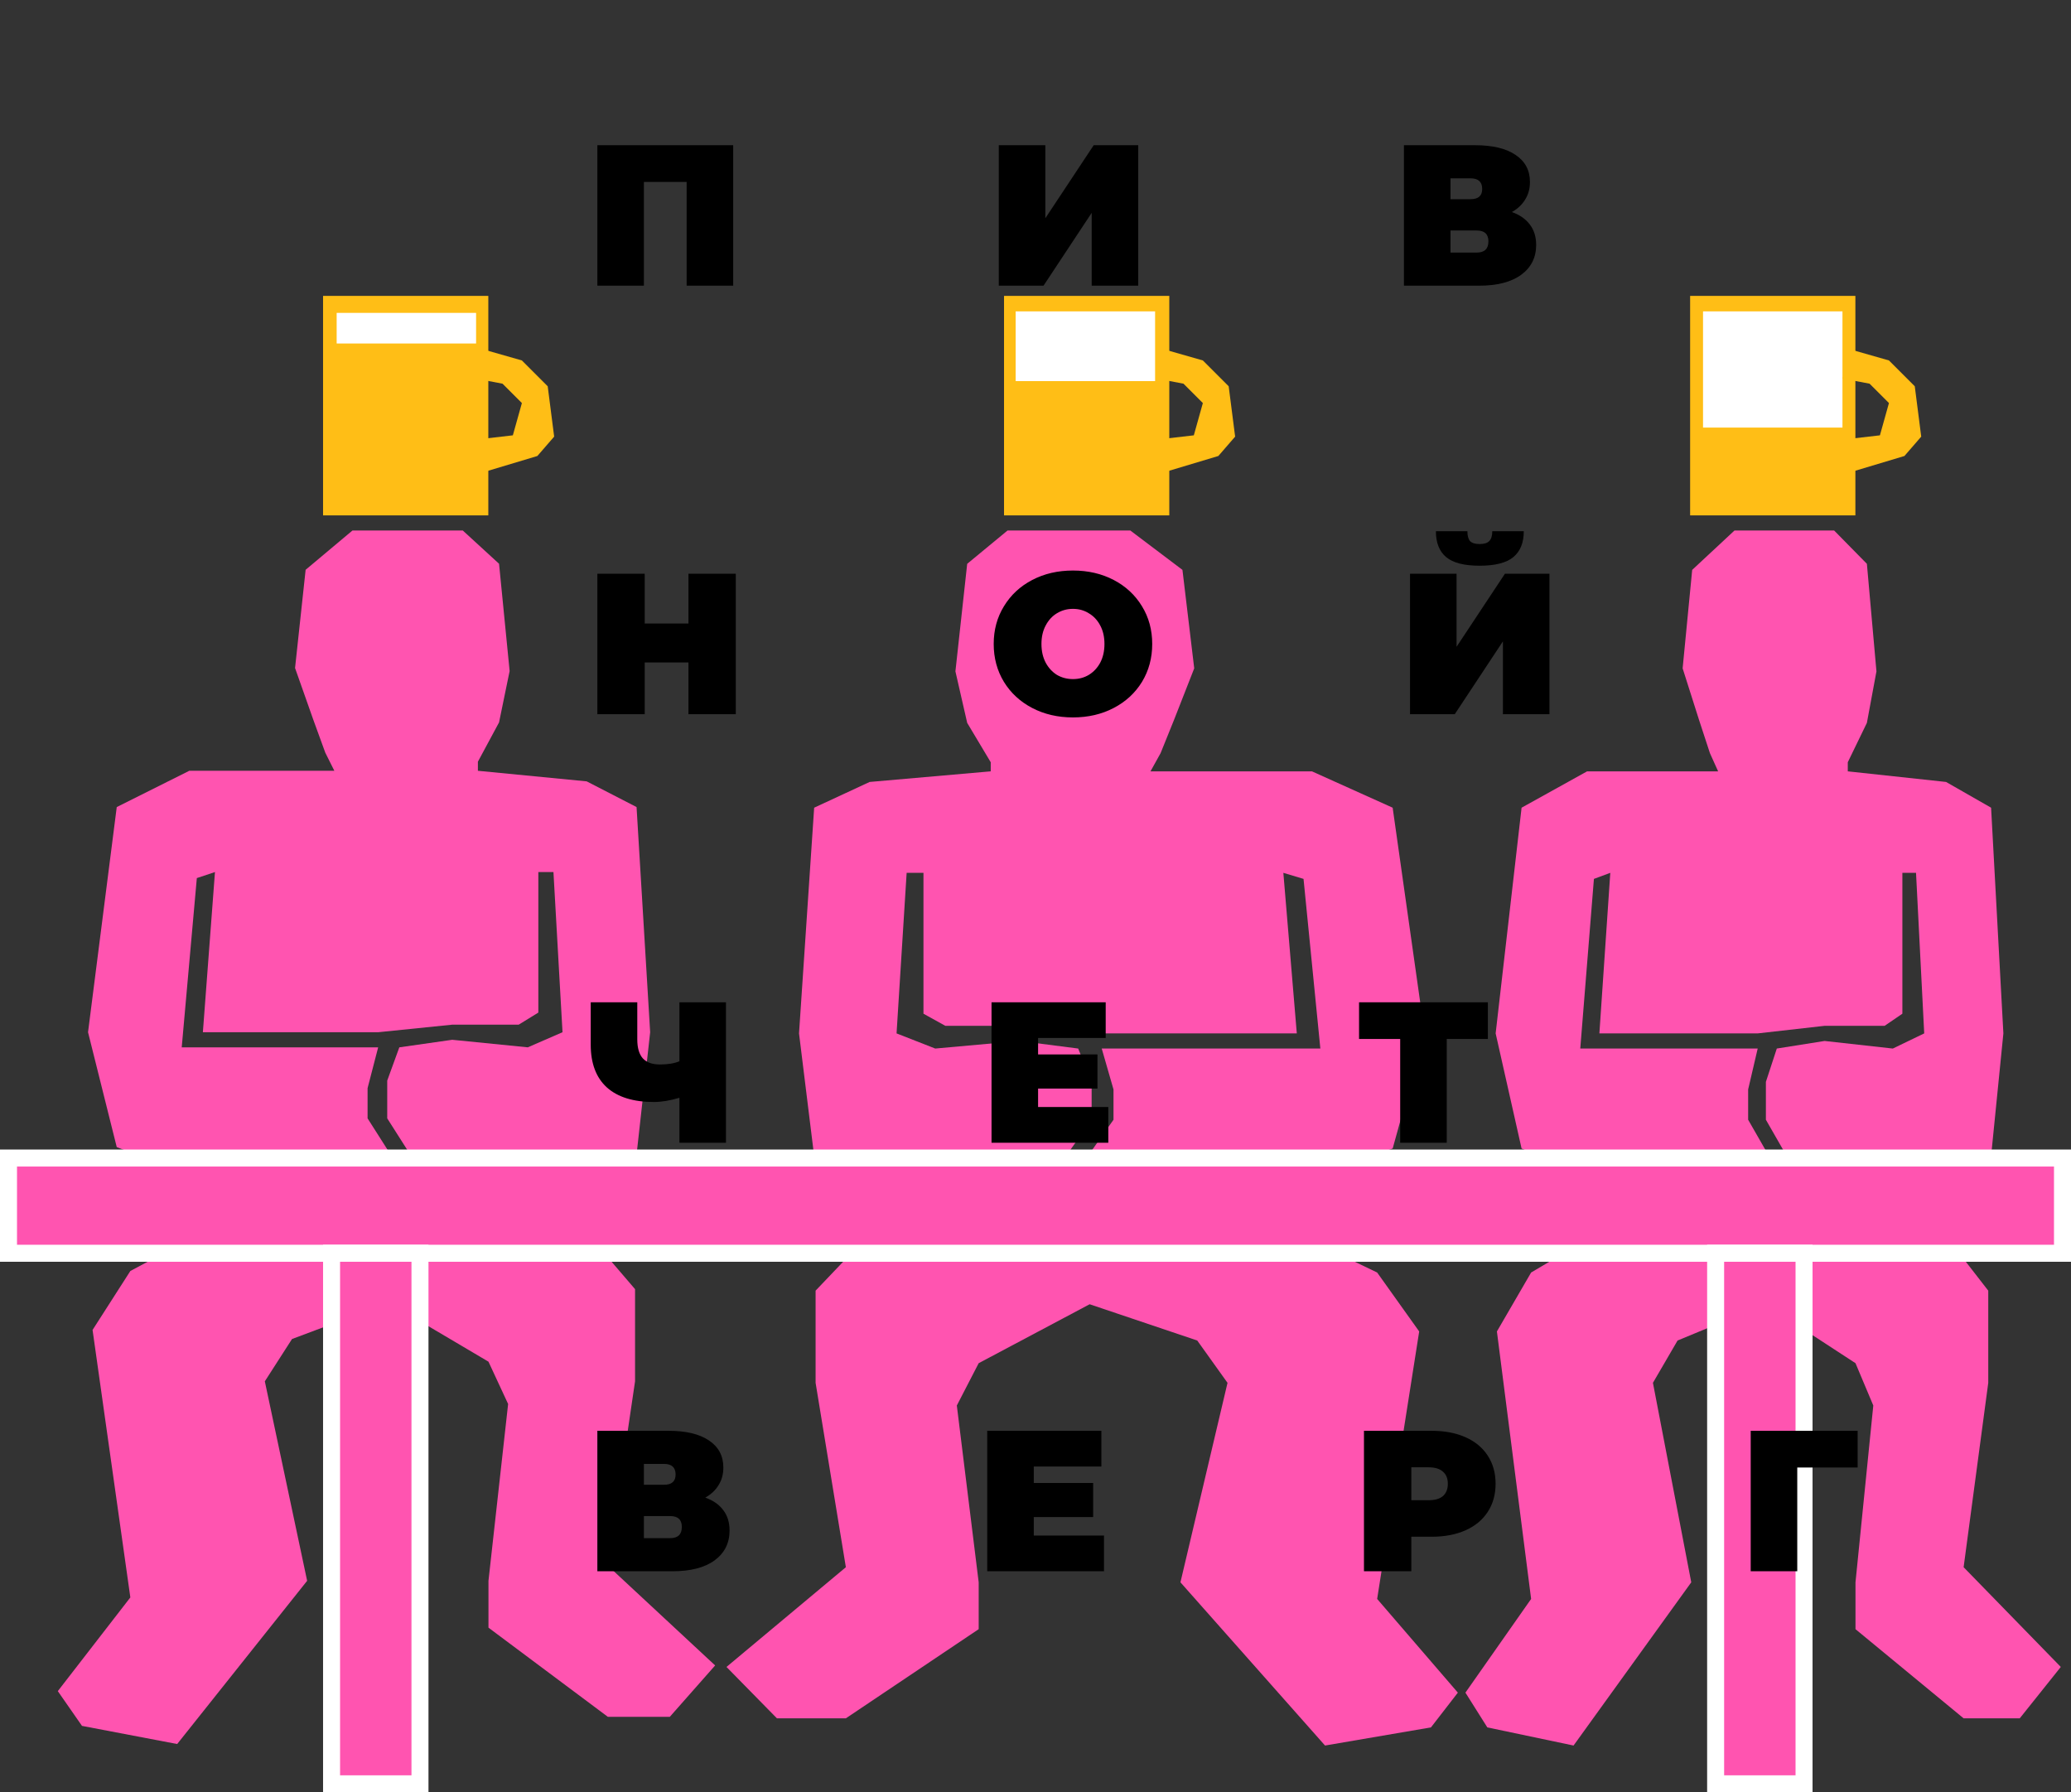<svg width="609" height="527" viewBox="0 0 609 527" fill="none" xmlns="http://www.w3.org/2000/svg">
<rect x="0" y="0" width="609" height="527" fill="#333333" stroke="none"/>
<path d="M95.651 221.303L98.317 226.636H55.659L34.33 237.3L25.887 303.509L34.33 337.279L57.881 346.611L117.424 343.5L108.092 328.837V319.95L111.203 307.952H92.54H53.437L57.881 258.185L63.213 256.407L59.658 303.509H111.203L132.976 301.287H152.528L158.304 297.732V256.407H162.748L165.414 303.509L155.194 307.952L132.976 305.73L117.424 307.952L113.869 317.728V328.837L123.2 343.5H172.524L187.187 339.501L191.186 303.509L187.187 237.3L172.524 229.746L140.53 226.636V223.97L146.751 212.416L149.862 197.308L146.751 165.759L136.087 155.984H103.649L89.874 167.537L86.763 196.42L92.096 211.528L95.651 221.303Z" fill="#FF54B0"/>
<path d="M502.824 221.456L505.232 226.8H466.703L447.438 237.49L439.812 303.853L447.438 337.702L468.709 347.055L522.49 343.938L514.062 329.24V320.332L516.871 308.306H500.015H464.696L468.709 258.423L473.525 256.641L470.315 303.853H516.871L536.538 301.626H554.197L559.415 298.062V256.641H563.428L565.836 303.853L556.605 308.306L536.538 306.079L522.49 308.306L519.279 318.105V329.24L527.708 343.938H572.258L585.502 339.929L589.115 303.853L585.502 237.49L572.258 229.918L543.361 226.8V224.128L548.979 212.548L551.789 197.405L548.979 165.782L539.347 155.984H510.048L497.607 167.564L494.797 196.514L499.613 211.657L502.824 221.456Z" fill="#FF54B0"/>
<path d="M341.283 221.456L338.316 226.8H385.79L409.527 237.49L418.923 303.853L409.527 337.702L383.318 347.055L317.052 343.938L327.437 329.24V320.332L323.975 308.306H344.745H388.263L383.318 258.423L377.383 256.641L381.34 303.853H323.975L299.744 301.626H277.985L271.556 298.062V256.641H266.611L263.643 303.853L275.017 308.306L299.744 306.079L317.052 308.306L321.008 318.105V329.24L310.623 343.938H255.731L239.412 339.929L234.961 303.853L239.412 237.49L255.731 229.918L291.337 226.8V224.128L284.413 212.548L280.952 197.405L284.413 165.782L296.282 155.984H332.382L347.712 167.564L351.174 196.514L345.24 211.657L341.283 221.456Z" fill="#FF54B0"/>
<path d="M63.213 360.386V353.276L122.756 348.388H154.749V353.276L176.078 366.607L186.743 379.049V406.154L178.744 460.365L210.293 489.693L196.963 504.801H178.744L143.641 478.584V464.809L149.417 412.819L143.641 400.378L114.313 383.048L85.875 393.712L77.876 406.154L90.318 464.809L52.104 512.799L24.11 507.467L17 497.247L38.329 469.697L27.22 391.046L38.329 373.716L63.213 360.386Z" fill="#FF54B0"/>
<path d="M472.782 360.83V353.721L526.713 348.833H555.691V353.721L575.01 367.051L584.669 379.493V406.599L577.424 460.81L606 490.137L593.926 505.245H577.424L545.629 479.028V465.253L550.861 413.264L545.629 400.822L519.066 383.492L493.308 394.157L486.063 406.599L497.333 465.253L462.72 513.243L437.364 507.911L430.925 497.691L450.243 470.141L440.182 391.491L450.243 374.161L472.782 360.83Z" fill="#FF54B0"/>
<path d="M377.281 360.83V353.721L311.03 348.833H275.433V353.721L251.702 367.051L239.836 379.493V406.599L248.735 460.81L213.632 490.137L228.465 505.245H248.735L287.793 479.028V465.253L281.366 413.264L287.793 400.822L320.424 383.492L352.066 394.157L360.965 406.599L347.122 465.253L389.641 513.243L420.789 507.911L428.699 497.691L404.968 470.141L417.328 391.491L404.968 374.161L377.281 360.83Z" fill="#FF54B0"/>
<rect x="95" y="87" width="48.595" height="64.54" fill="#FFBE16"/>
<rect x="99" y="92" width="41" height="9" fill="white"/>
<path d="M153.466 105.982L142.835 102.945L139.798 111.297L147.771 112.816L153.466 118.511L150.808 128.002L140.937 129.141L142.835 138.632L158.021 134.076L162.957 128.381L161.059 113.575L153.466 105.982Z" fill="#FFBE16"/>
<rect x="295.248" y="87" width="48.595" height="64.54" fill="#FFBE16"/>
<rect x="298.665" y="91.556" width="41.002" height="20.501" fill="white"/>
<path d="M353.714 105.982L343.084 102.945L340.046 111.297L348.019 112.816L353.714 118.511L351.056 128.002L341.185 129.141L343.084 138.632L358.27 134.076L363.205 128.381L361.307 113.575L353.714 105.982Z" fill="#FFBE16"/>
<rect x="497" y="87" width="48.595" height="64.54" fill="#FFBE16"/>
<rect x="500.796" y="91.556" width="41.002" height="34.168" fill="white"/>
<path d="M555.466 105.982L544.835 102.945L541.798 111.297L549.771 112.816L555.466 118.511L552.808 128.002L542.937 129.141L544.835 138.632L560.021 134.076L564.957 128.381L563.059 113.575L555.466 105.982Z" fill="#FFBE16"/>
<rect x="2.5" y="340.5" width="604" height="28" fill="#FF54B0" stroke="white" stroke-width="5"/>
<rect x="97.5" y="368.5" width="26" height="156" fill="#FF54B0" stroke="white" stroke-width="5"/>
<rect x="504.5" y="368.5" width="26" height="156" fill="#FF54B0" stroke="white" stroke-width="5"/>
<path d="M215.601 42.7V84H201.913V53.497H189.346V84H175.658V42.7H215.601ZM293.704 42.7H307.392V64.176L321.611 42.7H334.709V84H321.021V62.583L306.861 84H293.704V42.7ZM444.587 62.347C446.908 63.173 448.678 64.412 449.897 66.064C451.116 67.677 451.726 69.663 451.726 72.023C451.726 75.72 450.251 78.651 447.301 80.814C444.39 82.938 440.26 84 434.911 84H412.845V42.7H433.79C438.903 42.7 442.856 43.644 445.649 45.532C448.481 47.42 449.897 50.075 449.897 53.497C449.897 55.464 449.425 57.194 448.481 58.689C447.576 60.184 446.278 61.403 444.587 62.347ZM426.533 58.571H432.433C434.714 58.571 435.855 57.568 435.855 55.562C435.855 53.477 434.714 52.435 432.433 52.435H426.533V58.571ZM434.262 74.265C436.543 74.265 437.684 73.164 437.684 70.961C437.684 68.837 436.543 67.775 434.262 67.775H426.533V74.265H434.262ZM216.368 168.7V210H202.444V194.778H189.582V210H175.658V168.7H189.582V183.332H202.444V168.7H216.368ZM315.515 210.944C311.07 210.944 307.078 210.02 303.538 208.171C299.998 206.322 297.225 203.766 295.219 200.501C293.213 197.197 292.21 193.48 292.21 189.35C292.21 185.22 293.213 181.523 295.219 178.258C297.225 174.954 299.998 172.378 303.538 170.529C307.078 168.68 311.07 167.756 315.515 167.756C319.959 167.756 323.952 168.68 327.492 170.529C331.032 172.378 333.805 174.954 335.811 178.258C337.817 181.523 338.82 185.22 338.82 189.35C338.82 193.48 337.817 197.197 335.811 200.501C333.805 203.766 331.032 206.322 327.492 208.171C323.952 210.02 319.959 210.944 315.515 210.944ZM315.515 199.675C317.245 199.675 318.799 199.262 320.176 198.436C321.592 197.571 322.713 196.371 323.539 194.837C324.365 193.264 324.778 191.435 324.778 189.35C324.778 187.265 324.365 185.456 323.539 183.922C322.713 182.349 321.592 181.149 320.176 180.323C318.799 179.458 317.245 179.025 315.515 179.025C313.784 179.025 312.211 179.458 310.795 180.323C309.418 181.149 308.317 182.349 307.491 183.922C306.665 185.456 306.252 187.265 306.252 189.35C306.252 191.435 306.665 193.264 307.491 194.837C308.317 196.371 309.418 197.571 310.795 198.436C312.211 199.262 313.784 199.675 315.515 199.675ZM414.631 168.7H428.319V190.176L442.538 168.7H455.636V210H441.948V188.583L427.788 210H414.631V168.7ZM435.104 166.34C430.541 166.34 427.257 165.494 425.251 163.803C423.245 162.112 422.242 159.575 422.242 156.192H431.505C431.505 157.529 431.761 158.493 432.272 159.083C432.823 159.673 433.767 159.968 435.104 159.968C436.441 159.968 437.385 159.673 437.936 159.083C438.526 158.493 438.821 157.529 438.821 156.192H448.084C448.084 159.575 447.061 162.112 445.016 163.803C442.971 165.494 439.667 166.34 435.104 166.34ZM213.477 294.7V336H199.789V322.784C197.036 323.61 194.538 324.023 192.296 324.023C186.239 324.023 181.617 322.587 178.431 319.716C175.284 316.845 173.711 312.656 173.711 307.149V294.7H187.399V305.615C187.399 308.132 187.95 310.001 189.051 311.22C190.152 312.4 191.824 312.99 194.066 312.99C196.387 312.99 198.294 312.675 199.789 312.046V294.7H213.477ZM325.91 325.498V336H291.572V294.7H325.143V305.202H305.26V310.04H322.724V320.07H305.26V325.498H325.91ZM437.523 305.497H425.428V336H411.74V305.497H399.645V294.7H437.523V305.497ZM207.4 440.347C209.721 441.173 211.491 442.412 212.71 444.064C213.929 445.677 214.539 447.663 214.539 450.023C214.539 453.72 213.064 456.651 210.114 458.814C207.203 460.938 203.073 462 197.724 462H175.658V420.7H196.603C201.716 420.7 205.669 421.644 208.462 423.532C211.294 425.42 212.71 428.075 212.71 431.497C212.71 433.464 212.238 435.194 211.294 436.689C210.389 438.184 209.091 439.403 207.4 440.347ZM189.346 436.571H195.246C197.527 436.571 198.668 435.568 198.668 433.562C198.668 431.477 197.527 430.435 195.246 430.435H189.346V436.571ZM197.075 452.265C199.356 452.265 200.497 451.164 200.497 448.961C200.497 446.837 199.356 445.775 197.075 445.775H189.346V452.265H197.075ZM324.643 451.498V462H290.305V420.7H323.876V431.202H303.993V436.04H321.457V446.07H303.993V451.498H324.643ZM420.974 420.7C424.789 420.7 428.113 421.329 430.945 422.588C433.777 423.847 435.96 425.656 437.494 428.016C439.028 430.376 439.795 433.129 439.795 436.276C439.795 439.423 439.028 442.176 437.494 444.536C435.96 446.896 433.777 448.705 430.945 449.964C428.113 451.223 424.789 451.852 420.974 451.852H415.015V462H401.091V420.7H420.974ZM420.089 441.114C421.977 441.114 423.393 440.701 424.337 439.875C425.281 439.01 425.753 437.81 425.753 436.276C425.753 434.742 425.281 433.562 424.337 432.736C423.393 431.871 421.977 431.438 420.089 431.438H415.015V441.114H420.089ZM546.263 431.497H528.504V462H514.816V420.7H546.263V431.497Z" fill="black"/>
</svg>
